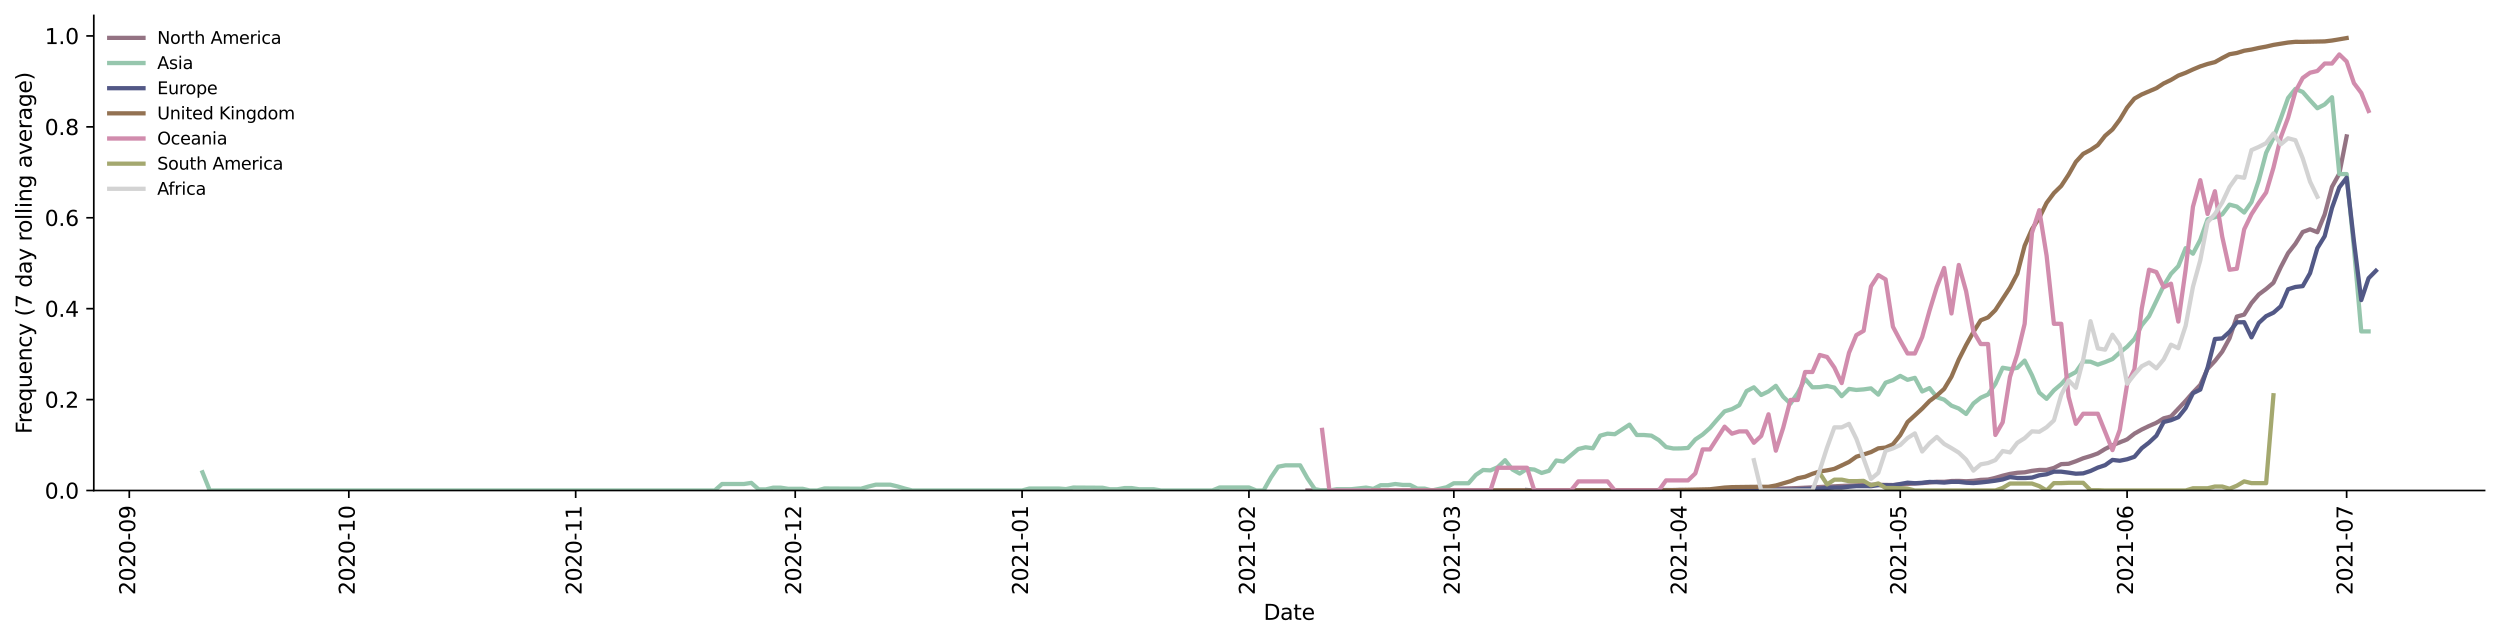 <?xml version="1.0" encoding="utf-8" standalone="no"?>
<!DOCTYPE svg PUBLIC "-//W3C//DTD SVG 1.1//EN"
  "http://www.w3.org/Graphics/SVG/1.1/DTD/svg11.dtd">
<svg height="298.621pt" version="1.1" viewBox="0 0 1166.981 298.621" width="1166.981pt" xmlns="http://www.w3.org/2000/svg" xmlns:xlink="http://www.w3.org/1999/xlink">
 <defs>
  <style type="text/css">*{stroke-linecap:butt;stroke-linejoin:round;}</style>
 </defs>
 <g id="figure_1">
  <g id="patch_1">
   <path d="M 0 298.621 
L 1166.981 298.621 
L 1166.981 0 
L 0 0 
z
" style="fill:#ffffff;"/>
  </g>
  <g id="axes_1">
   <g id="patch_2">
    <path d="M 43.781 228.96 
L 1159.781 228.96 
L 1159.781 7.2 
L 43.781 7.2 
z
" style="fill:#ffffff;"/>
   </g>
   <g id="matplotlib.axis_1">
    <g id="xtick_1">
     <g id="line2d_1">
      <defs>
       <path d="M 0 0 
L 0 3.5 
" id="m224f037e91" style="stroke:#000000;stroke-width:0.8;"/>
      </defs>
      <g>
       <use style="stroke:#000000;stroke-width:0.8;" x="60.349" xlink:href="#m224f037e91" y="228.96"/>
      </g>
     </g>
     <g id="text_1">
      <!-- 2020-09 -->
      <g transform="translate(63.108 277.743)rotate(-90)scale(0.1 -0.1)">
       <defs>
        <path d="M 1228 531 
L 3431 531 
L 3431 0 
L 469 0 
L 469 531 
Q 828 903 1448 1529 
Q 2069 2156 2228 2338 
Q 2531 2678 2651 2914 
Q 2772 3150 2772 3378 
Q 2772 3750 2511 3984 
Q 2250 4219 1831 4219 
Q 1534 4219 1204 4116 
Q 875 4013 500 3803 
L 500 4441 
Q 881 4594 1212 4672 
Q 1544 4750 1819 4750 
Q 2544 4750 2975 4387 
Q 3406 4025 3406 3419 
Q 3406 3131 3298 2873 
Q 3191 2616 2906 2266 
Q 2828 2175 2409 1742 
Q 1991 1309 1228 531 
z
" id="DejaVuSans-32" transform="scale(0.016)"/>
        <path d="M 2034 4250 
Q 1547 4250 1301 3770 
Q 1056 3291 1056 2328 
Q 1056 1369 1301 889 
Q 1547 409 2034 409 
Q 2525 409 2770 889 
Q 3016 1369 3016 2328 
Q 3016 3291 2770 3770 
Q 2525 4250 2034 4250 
z
M 2034 4750 
Q 2819 4750 3233 4129 
Q 3647 3509 3647 2328 
Q 3647 1150 3233 529 
Q 2819 -91 2034 -91 
Q 1250 -91 836 529 
Q 422 1150 422 2328 
Q 422 3509 836 4129 
Q 1250 4750 2034 4750 
z
" id="DejaVuSans-30" transform="scale(0.016)"/>
        <path d="M 313 2009 
L 1997 2009 
L 1997 1497 
L 313 1497 
L 313 2009 
z
" id="DejaVuSans-2d" transform="scale(0.016)"/>
        <path d="M 703 97 
L 703 672 
Q 941 559 1184 500 
Q 1428 441 1663 441 
Q 2288 441 2617 861 
Q 2947 1281 2994 2138 
Q 2813 1869 2534 1725 
Q 2256 1581 1919 1581 
Q 1219 1581 811 2004 
Q 403 2428 403 3163 
Q 403 3881 828 4315 
Q 1253 4750 1959 4750 
Q 2769 4750 3195 4129 
Q 3622 3509 3622 2328 
Q 3622 1225 3098 567 
Q 2575 -91 1691 -91 
Q 1453 -91 1209 -44 
Q 966 3 703 97 
z
M 1959 2075 
Q 2384 2075 2632 2365 
Q 2881 2656 2881 3163 
Q 2881 3666 2632 3958 
Q 2384 4250 1959 4250 
Q 1534 4250 1286 3958 
Q 1038 3666 1038 3163 
Q 1038 2656 1286 2365 
Q 1534 2075 1959 2075 
z
" id="DejaVuSans-39" transform="scale(0.016)"/>
       </defs>
       <use xlink:href="#DejaVuSans-32"/>
       <use x="63.623" xlink:href="#DejaVuSans-30"/>
       <use x="127.246" xlink:href="#DejaVuSans-32"/>
       <use x="190.869" xlink:href="#DejaVuSans-30"/>
       <use x="254.492" xlink:href="#DejaVuSans-2d"/>
       <use x="290.576" xlink:href="#DejaVuSans-30"/>
       <use x="354.199" xlink:href="#DejaVuSans-39"/>
      </g>
     </g>
    </g>
    <g id="xtick_2">
     <g id="line2d_2">
      <g>
       <use style="stroke:#000000;stroke-width:0.8;" x="162.828" xlink:href="#m224f037e91" y="228.96"/>
      </g>
     </g>
     <g id="text_2">
      <!-- 2020-10 -->
      <g transform="translate(165.587 277.743)rotate(-90)scale(0.1 -0.1)">
       <defs>
        <path d="M 794 531 
L 1825 531 
L 1825 4091 
L 703 3866 
L 703 4441 
L 1819 4666 
L 2450 4666 
L 2450 531 
L 3481 531 
L 3481 0 
L 794 0 
L 794 531 
z
" id="DejaVuSans-31" transform="scale(0.016)"/>
       </defs>
       <use xlink:href="#DejaVuSans-32"/>
       <use x="63.623" xlink:href="#DejaVuSans-30"/>
       <use x="127.246" xlink:href="#DejaVuSans-32"/>
       <use x="190.869" xlink:href="#DejaVuSans-30"/>
       <use x="254.492" xlink:href="#DejaVuSans-2d"/>
       <use x="290.576" xlink:href="#DejaVuSans-31"/>
       <use x="354.199" xlink:href="#DejaVuSans-30"/>
      </g>
     </g>
    </g>
    <g id="xtick_3">
     <g id="line2d_3">
      <g>
       <use style="stroke:#000000;stroke-width:0.8;" x="268.723" xlink:href="#m224f037e91" y="228.96"/>
      </g>
     </g>
     <g id="text_3">
      <!-- 2020-11 -->
      <g transform="translate(271.483 277.743)rotate(-90)scale(0.1 -0.1)">
       <use xlink:href="#DejaVuSans-32"/>
       <use x="63.623" xlink:href="#DejaVuSans-30"/>
       <use x="127.246" xlink:href="#DejaVuSans-32"/>
       <use x="190.869" xlink:href="#DejaVuSans-30"/>
       <use x="254.492" xlink:href="#DejaVuSans-2d"/>
       <use x="290.576" xlink:href="#DejaVuSans-31"/>
       <use x="354.199" xlink:href="#DejaVuSans-31"/>
      </g>
     </g>
    </g>
    <g id="xtick_4">
     <g id="line2d_4">
      <g>
       <use style="stroke:#000000;stroke-width:0.8;" x="371.203" xlink:href="#m224f037e91" y="228.96"/>
      </g>
     </g>
     <g id="text_4">
      <!-- 2020-12 -->
      <g transform="translate(373.962 277.743)rotate(-90)scale(0.1 -0.1)">
       <use xlink:href="#DejaVuSans-32"/>
       <use x="63.623" xlink:href="#DejaVuSans-30"/>
       <use x="127.246" xlink:href="#DejaVuSans-32"/>
       <use x="190.869" xlink:href="#DejaVuSans-30"/>
       <use x="254.492" xlink:href="#DejaVuSans-2d"/>
       <use x="290.576" xlink:href="#DejaVuSans-31"/>
       <use x="354.199" xlink:href="#DejaVuSans-32"/>
      </g>
     </g>
    </g>
    <g id="xtick_5">
     <g id="line2d_5">
      <g>
       <use style="stroke:#000000;stroke-width:0.8;" x="477.098" xlink:href="#m224f037e91" y="228.96"/>
      </g>
     </g>
     <g id="text_5">
      <!-- 2021-01 -->
      <g transform="translate(479.857 277.743)rotate(-90)scale(0.1 -0.1)">
       <use xlink:href="#DejaVuSans-32"/>
       <use x="63.623" xlink:href="#DejaVuSans-30"/>
       <use x="127.246" xlink:href="#DejaVuSans-32"/>
       <use x="190.869" xlink:href="#DejaVuSans-31"/>
       <use x="254.492" xlink:href="#DejaVuSans-2d"/>
       <use x="290.576" xlink:href="#DejaVuSans-30"/>
       <use x="354.199" xlink:href="#DejaVuSans-31"/>
      </g>
     </g>
    </g>
    <g id="xtick_6">
     <g id="line2d_6">
      <g>
       <use style="stroke:#000000;stroke-width:0.8;" x="582.993" xlink:href="#m224f037e91" y="228.96"/>
      </g>
     </g>
     <g id="text_6">
      <!-- 2021-02 -->
      <g transform="translate(585.753 277.743)rotate(-90)scale(0.1 -0.1)">
       <use xlink:href="#DejaVuSans-32"/>
       <use x="63.623" xlink:href="#DejaVuSans-30"/>
       <use x="127.246" xlink:href="#DejaVuSans-32"/>
       <use x="190.869" xlink:href="#DejaVuSans-31"/>
       <use x="254.492" xlink:href="#DejaVuSans-2d"/>
       <use x="290.576" xlink:href="#DejaVuSans-30"/>
       <use x="354.199" xlink:href="#DejaVuSans-32"/>
      </g>
     </g>
    </g>
    <g id="xtick_7">
     <g id="line2d_7">
      <g>
       <use style="stroke:#000000;stroke-width:0.8;" x="678.641" xlink:href="#m224f037e91" y="228.96"/>
      </g>
     </g>
     <g id="text_7">
      <!-- 2021-03 -->
      <g transform="translate(681.4 277.743)rotate(-90)scale(0.1 -0.1)">
       <defs>
        <path d="M 2597 2516 
Q 3050 2419 3304 2112 
Q 3559 1806 3559 1356 
Q 3559 666 3084 287 
Q 2609 -91 1734 -91 
Q 1441 -91 1130 -33 
Q 819 25 488 141 
L 488 750 
Q 750 597 1062 519 
Q 1375 441 1716 441 
Q 2309 441 2620 675 
Q 2931 909 2931 1356 
Q 2931 1769 2642 2001 
Q 2353 2234 1838 2234 
L 1294 2234 
L 1294 2753 
L 1863 2753 
Q 2328 2753 2575 2939 
Q 2822 3125 2822 3475 
Q 2822 3834 2567 4026 
Q 2313 4219 1838 4219 
Q 1578 4219 1281 4162 
Q 984 4106 628 3988 
L 628 4550 
Q 988 4650 1302 4700 
Q 1616 4750 1894 4750 
Q 2613 4750 3031 4423 
Q 3450 4097 3450 3541 
Q 3450 3153 3228 2886 
Q 3006 2619 2597 2516 
z
" id="DejaVuSans-33" transform="scale(0.016)"/>
       </defs>
       <use xlink:href="#DejaVuSans-32"/>
       <use x="63.623" xlink:href="#DejaVuSans-30"/>
       <use x="127.246" xlink:href="#DejaVuSans-32"/>
       <use x="190.869" xlink:href="#DejaVuSans-31"/>
       <use x="254.492" xlink:href="#DejaVuSans-2d"/>
       <use x="290.576" xlink:href="#DejaVuSans-30"/>
       <use x="354.199" xlink:href="#DejaVuSans-33"/>
      </g>
     </g>
    </g>
    <g id="xtick_8">
     <g id="line2d_8">
      <g>
       <use style="stroke:#000000;stroke-width:0.8;" x="784.536" xlink:href="#m224f037e91" y="228.96"/>
      </g>
     </g>
     <g id="text_8">
      <!-- 2021-04 -->
      <g transform="translate(787.295 277.743)rotate(-90)scale(0.1 -0.1)">
       <defs>
        <path d="M 2419 4116 
L 825 1625 
L 2419 1625 
L 2419 4116 
z
M 2253 4666 
L 3047 4666 
L 3047 1625 
L 3713 1625 
L 3713 1100 
L 3047 1100 
L 3047 0 
L 2419 0 
L 2419 1100 
L 313 1100 
L 313 1709 
L 2253 4666 
z
" id="DejaVuSans-34" transform="scale(0.016)"/>
       </defs>
       <use xlink:href="#DejaVuSans-32"/>
       <use x="63.623" xlink:href="#DejaVuSans-30"/>
       <use x="127.246" xlink:href="#DejaVuSans-32"/>
       <use x="190.869" xlink:href="#DejaVuSans-31"/>
       <use x="254.492" xlink:href="#DejaVuSans-2d"/>
       <use x="290.576" xlink:href="#DejaVuSans-30"/>
       <use x="354.199" xlink:href="#DejaVuSans-34"/>
      </g>
     </g>
    </g>
    <g id="xtick_9">
     <g id="line2d_9">
      <g>
       <use style="stroke:#000000;stroke-width:0.8;" x="887.015" xlink:href="#m224f037e91" y="228.96"/>
      </g>
     </g>
     <g id="text_9">
      <!-- 2021-05 -->
      <g transform="translate(889.775 277.743)rotate(-90)scale(0.1 -0.1)">
       <defs>
        <path d="M 691 4666 
L 3169 4666 
L 3169 4134 
L 1269 4134 
L 1269 2991 
Q 1406 3038 1543 3061 
Q 1681 3084 1819 3084 
Q 2600 3084 3056 2656 
Q 3513 2228 3513 1497 
Q 3513 744 3044 326 
Q 2575 -91 1722 -91 
Q 1428 -91 1123 -41 
Q 819 9 494 109 
L 494 744 
Q 775 591 1075 516 
Q 1375 441 1709 441 
Q 2250 441 2565 725 
Q 2881 1009 2881 1497 
Q 2881 1984 2565 2268 
Q 2250 2553 1709 2553 
Q 1456 2553 1204 2497 
Q 953 2441 691 2322 
L 691 4666 
z
" id="DejaVuSans-35" transform="scale(0.016)"/>
       </defs>
       <use xlink:href="#DejaVuSans-32"/>
       <use x="63.623" xlink:href="#DejaVuSans-30"/>
       <use x="127.246" xlink:href="#DejaVuSans-32"/>
       <use x="190.869" xlink:href="#DejaVuSans-31"/>
       <use x="254.492" xlink:href="#DejaVuSans-2d"/>
       <use x="290.576" xlink:href="#DejaVuSans-30"/>
       <use x="354.199" xlink:href="#DejaVuSans-35"/>
      </g>
     </g>
    </g>
    <g id="xtick_10">
     <g id="line2d_10">
      <g>
       <use style="stroke:#000000;stroke-width:0.8;" x="992.911" xlink:href="#m224f037e91" y="228.96"/>
      </g>
     </g>
     <g id="text_10">
      <!-- 2021-06 -->
      <g transform="translate(995.67 277.743)rotate(-90)scale(0.1 -0.1)">
       <defs>
        <path d="M 2113 2584 
Q 1688 2584 1439 2293 
Q 1191 2003 1191 1497 
Q 1191 994 1439 701 
Q 1688 409 2113 409 
Q 2538 409 2786 701 
Q 3034 994 3034 1497 
Q 3034 2003 2786 2293 
Q 2538 2584 2113 2584 
z
M 3366 4563 
L 3366 3988 
Q 3128 4100 2886 4159 
Q 2644 4219 2406 4219 
Q 1781 4219 1451 3797 
Q 1122 3375 1075 2522 
Q 1259 2794 1537 2939 
Q 1816 3084 2150 3084 
Q 2853 3084 3261 2657 
Q 3669 2231 3669 1497 
Q 3669 778 3244 343 
Q 2819 -91 2113 -91 
Q 1303 -91 875 529 
Q 447 1150 447 2328 
Q 447 3434 972 4092 
Q 1497 4750 2381 4750 
Q 2619 4750 2861 4703 
Q 3103 4656 3366 4563 
z
" id="DejaVuSans-36" transform="scale(0.016)"/>
       </defs>
       <use xlink:href="#DejaVuSans-32"/>
       <use x="63.623" xlink:href="#DejaVuSans-30"/>
       <use x="127.246" xlink:href="#DejaVuSans-32"/>
       <use x="190.869" xlink:href="#DejaVuSans-31"/>
       <use x="254.492" xlink:href="#DejaVuSans-2d"/>
       <use x="290.576" xlink:href="#DejaVuSans-30"/>
       <use x="354.199" xlink:href="#DejaVuSans-36"/>
      </g>
     </g>
    </g>
    <g id="xtick_11">
     <g id="line2d_11">
      <g>
       <use style="stroke:#000000;stroke-width:0.8;" x="1095.39" xlink:href="#m224f037e91" y="228.96"/>
      </g>
     </g>
     <g id="text_11">
      <!-- 2021-07 -->
      <g transform="translate(1098.149 277.743)rotate(-90)scale(0.1 -0.1)">
       <defs>
        <path d="M 525 4666 
L 3525 4666 
L 3525 4397 
L 1831 0 
L 1172 0 
L 2766 4134 
L 525 4134 
L 525 4666 
z
" id="DejaVuSans-37" transform="scale(0.016)"/>
       </defs>
       <use xlink:href="#DejaVuSans-32"/>
       <use x="63.623" xlink:href="#DejaVuSans-30"/>
       <use x="127.246" xlink:href="#DejaVuSans-32"/>
       <use x="190.869" xlink:href="#DejaVuSans-31"/>
       <use x="254.492" xlink:href="#DejaVuSans-2d"/>
       <use x="290.576" xlink:href="#DejaVuSans-30"/>
       <use x="354.199" xlink:href="#DejaVuSans-37"/>
      </g>
     </g>
    </g>
    <g id="text_12">
     <!-- Date -->
     <g transform="translate(589.83 289.341)scale(0.1 -0.1)">
      <defs>
       <path d="M 1259 4147 
L 1259 519 
L 2022 519 
Q 2988 519 3436 956 
Q 3884 1394 3884 2338 
Q 3884 3275 3436 3711 
Q 2988 4147 2022 4147 
L 1259 4147 
z
M 628 4666 
L 1925 4666 
Q 3281 4666 3915 4102 
Q 4550 3538 4550 2338 
Q 4550 1131 3912 565 
Q 3275 0 1925 0 
L 628 0 
L 628 4666 
z
" id="DejaVuSans-44" transform="scale(0.016)"/>
       <path d="M 2194 1759 
Q 1497 1759 1228 1600 
Q 959 1441 959 1056 
Q 959 750 1161 570 
Q 1363 391 1709 391 
Q 2188 391 2477 730 
Q 2766 1069 2766 1631 
L 2766 1759 
L 2194 1759 
z
M 3341 1997 
L 3341 0 
L 2766 0 
L 2766 531 
Q 2569 213 2275 61 
Q 1981 -91 1556 -91 
Q 1019 -91 701 211 
Q 384 513 384 1019 
Q 384 1609 779 1909 
Q 1175 2209 1959 2209 
L 2766 2209 
L 2766 2266 
Q 2766 2663 2505 2880 
Q 2244 3097 1772 3097 
Q 1472 3097 1187 3025 
Q 903 2953 641 2809 
L 641 3341 
Q 956 3463 1253 3523 
Q 1550 3584 1831 3584 
Q 2591 3584 2966 3190 
Q 3341 2797 3341 1997 
z
" id="DejaVuSans-61" transform="scale(0.016)"/>
       <path d="M 1172 4494 
L 1172 3500 
L 2356 3500 
L 2356 3053 
L 1172 3053 
L 1172 1153 
Q 1172 725 1289 603 
Q 1406 481 1766 481 
L 2356 481 
L 2356 0 
L 1766 0 
Q 1100 0 847 248 
Q 594 497 594 1153 
L 594 3053 
L 172 3053 
L 172 3500 
L 594 3500 
L 594 4494 
L 1172 4494 
z
" id="DejaVuSans-74" transform="scale(0.016)"/>
       <path d="M 3597 1894 
L 3597 1613 
L 953 1613 
Q 991 1019 1311 708 
Q 1631 397 2203 397 
Q 2534 397 2845 478 
Q 3156 559 3463 722 
L 3463 178 
Q 3153 47 2828 -22 
Q 2503 -91 2169 -91 
Q 1331 -91 842 396 
Q 353 884 353 1716 
Q 353 2575 817 3079 
Q 1281 3584 2069 3584 
Q 2775 3584 3186 3129 
Q 3597 2675 3597 1894 
z
M 3022 2063 
Q 3016 2534 2758 2815 
Q 2500 3097 2075 3097 
Q 1594 3097 1305 2825 
Q 1016 2553 972 2059 
L 3022 2063 
z
" id="DejaVuSans-65" transform="scale(0.016)"/>
      </defs>
      <use xlink:href="#DejaVuSans-44"/>
      <use x="77.002" xlink:href="#DejaVuSans-61"/>
      <use x="138.281" xlink:href="#DejaVuSans-74"/>
      <use x="177.49" xlink:href="#DejaVuSans-65"/>
     </g>
    </g>
   </g>
   <g id="matplotlib.axis_2">
    <g id="ytick_1">
     <g id="line2d_12">
      <defs>
       <path d="M 0 0 
L -3.5 0 
" id="m4f4129f9b0" style="stroke:#000000;stroke-width:0.8;"/>
      </defs>
      <g>
       <use style="stroke:#000000;stroke-width:0.8;" x="43.781" xlink:href="#m4f4129f9b0" y="228.96"/>
      </g>
     </g>
     <g id="text_13">
      <!-- 0.0 -->
      <g transform="translate(20.878 232.759)scale(0.1 -0.1)">
       <defs>
        <path d="M 684 794 
L 1344 794 
L 1344 0 
L 684 0 
L 684 794 
z
" id="DejaVuSans-2e" transform="scale(0.016)"/>
       </defs>
       <use xlink:href="#DejaVuSans-30"/>
       <use x="63.623" xlink:href="#DejaVuSans-2e"/>
       <use x="95.41" xlink:href="#DejaVuSans-30"/>
      </g>
     </g>
    </g>
    <g id="ytick_2">
     <g id="line2d_13">
      <g>
       <use style="stroke:#000000;stroke-width:0.8;" x="43.781" xlink:href="#m4f4129f9b0" y="186.523"/>
      </g>
     </g>
     <g id="text_14">
      <!-- 0.2 -->
      <g transform="translate(20.878 190.322)scale(0.1 -0.1)">
       <use xlink:href="#DejaVuSans-30"/>
       <use x="63.623" xlink:href="#DejaVuSans-2e"/>
       <use x="95.41" xlink:href="#DejaVuSans-32"/>
      </g>
     </g>
    </g>
    <g id="ytick_3">
     <g id="line2d_14">
      <g>
       <use style="stroke:#000000;stroke-width:0.8;" x="43.781" xlink:href="#m4f4129f9b0" y="144.086"/>
      </g>
     </g>
     <g id="text_15">
      <!-- 0.4 -->
      <g transform="translate(20.878 147.885)scale(0.1 -0.1)">
       <use xlink:href="#DejaVuSans-30"/>
       <use x="63.623" xlink:href="#DejaVuSans-2e"/>
       <use x="95.41" xlink:href="#DejaVuSans-34"/>
      </g>
     </g>
    </g>
    <g id="ytick_4">
     <g id="line2d_15">
      <g>
       <use style="stroke:#000000;stroke-width:0.8;" x="43.781" xlink:href="#m4f4129f9b0" y="101.649"/>
      </g>
     </g>
     <g id="text_16">
      <!-- 0.6 -->
      <g transform="translate(20.878 105.448)scale(0.1 -0.1)">
       <use xlink:href="#DejaVuSans-30"/>
       <use x="63.623" xlink:href="#DejaVuSans-2e"/>
       <use x="95.41" xlink:href="#DejaVuSans-36"/>
      </g>
     </g>
    </g>
    <g id="ytick_5">
     <g id="line2d_16">
      <g>
       <use style="stroke:#000000;stroke-width:0.8;" x="43.781" xlink:href="#m4f4129f9b0" y="59.211"/>
      </g>
     </g>
     <g id="text_17">
      <!-- 0.8 -->
      <g transform="translate(20.878 63.011)scale(0.1 -0.1)">
       <defs>
        <path d="M 2034 2216 
Q 1584 2216 1326 1975 
Q 1069 1734 1069 1313 
Q 1069 891 1326 650 
Q 1584 409 2034 409 
Q 2484 409 2743 651 
Q 3003 894 3003 1313 
Q 3003 1734 2745 1975 
Q 2488 2216 2034 2216 
z
M 1403 2484 
Q 997 2584 770 2862 
Q 544 3141 544 3541 
Q 544 4100 942 4425 
Q 1341 4750 2034 4750 
Q 2731 4750 3128 4425 
Q 3525 4100 3525 3541 
Q 3525 3141 3298 2862 
Q 3072 2584 2669 2484 
Q 3125 2378 3379 2068 
Q 3634 1759 3634 1313 
Q 3634 634 3220 271 
Q 2806 -91 2034 -91 
Q 1263 -91 848 271 
Q 434 634 434 1313 
Q 434 1759 690 2068 
Q 947 2378 1403 2484 
z
M 1172 3481 
Q 1172 3119 1398 2916 
Q 1625 2713 2034 2713 
Q 2441 2713 2670 2916 
Q 2900 3119 2900 3481 
Q 2900 3844 2670 4047 
Q 2441 4250 2034 4250 
Q 1625 4250 1398 4047 
Q 1172 3844 1172 3481 
z
" id="DejaVuSans-38" transform="scale(0.016)"/>
       </defs>
       <use xlink:href="#DejaVuSans-30"/>
       <use x="63.623" xlink:href="#DejaVuSans-2e"/>
       <use x="95.41" xlink:href="#DejaVuSans-38"/>
      </g>
     </g>
    </g>
    <g id="ytick_6">
     <g id="line2d_17">
      <g>
       <use style="stroke:#000000;stroke-width:0.8;" x="43.781" xlink:href="#m4f4129f9b0" y="16.774"/>
      </g>
     </g>
     <g id="text_18">
      <!-- 1.0 -->
      <g transform="translate(20.878 20.573)scale(0.1 -0.1)">
       <use xlink:href="#DejaVuSans-31"/>
       <use x="63.623" xlink:href="#DejaVuSans-2e"/>
       <use x="95.41" xlink:href="#DejaVuSans-30"/>
      </g>
     </g>
    </g>
    <g id="text_19">
     <!-- Frequency (7 day rolling average) -->
     <g transform="translate(14.798 202.529)rotate(-90)scale(0.1 -0.1)">
      <defs>
       <path d="M 628 4666 
L 3309 4666 
L 3309 4134 
L 1259 4134 
L 1259 2759 
L 3109 2759 
L 3109 2228 
L 1259 2228 
L 1259 0 
L 628 0 
L 628 4666 
z
" id="DejaVuSans-46" transform="scale(0.016)"/>
       <path d="M 2631 2963 
Q 2534 3019 2420 3045 
Q 2306 3072 2169 3072 
Q 1681 3072 1420 2755 
Q 1159 2438 1159 1844 
L 1159 0 
L 581 0 
L 581 3500 
L 1159 3500 
L 1159 2956 
Q 1341 3275 1631 3429 
Q 1922 3584 2338 3584 
Q 2397 3584 2469 3576 
Q 2541 3569 2628 3553 
L 2631 2963 
z
" id="DejaVuSans-72" transform="scale(0.016)"/>
       <path d="M 947 1747 
Q 947 1113 1208 752 
Q 1469 391 1925 391 
Q 2381 391 2643 752 
Q 2906 1113 2906 1747 
Q 2906 2381 2643 2742 
Q 2381 3103 1925 3103 
Q 1469 3103 1208 2742 
Q 947 2381 947 1747 
z
M 2906 525 
Q 2725 213 2448 61 
Q 2172 -91 1784 -91 
Q 1150 -91 751 415 
Q 353 922 353 1747 
Q 353 2572 751 3078 
Q 1150 3584 1784 3584 
Q 2172 3584 2448 3432 
Q 2725 3281 2906 2969 
L 2906 3500 
L 3481 3500 
L 3481 -1331 
L 2906 -1331 
L 2906 525 
z
" id="DejaVuSans-71" transform="scale(0.016)"/>
       <path d="M 544 1381 
L 544 3500 
L 1119 3500 
L 1119 1403 
Q 1119 906 1312 657 
Q 1506 409 1894 409 
Q 2359 409 2629 706 
Q 2900 1003 2900 1516 
L 2900 3500 
L 3475 3500 
L 3475 0 
L 2900 0 
L 2900 538 
Q 2691 219 2414 64 
Q 2138 -91 1772 -91 
Q 1169 -91 856 284 
Q 544 659 544 1381 
z
M 1991 3584 
L 1991 3584 
z
" id="DejaVuSans-75" transform="scale(0.016)"/>
       <path d="M 3513 2113 
L 3513 0 
L 2938 0 
L 2938 2094 
Q 2938 2591 2744 2837 
Q 2550 3084 2163 3084 
Q 1697 3084 1428 2787 
Q 1159 2491 1159 1978 
L 1159 0 
L 581 0 
L 581 3500 
L 1159 3500 
L 1159 2956 
Q 1366 3272 1645 3428 
Q 1925 3584 2291 3584 
Q 2894 3584 3203 3211 
Q 3513 2838 3513 2113 
z
" id="DejaVuSans-6e" transform="scale(0.016)"/>
       <path d="M 3122 3366 
L 3122 2828 
Q 2878 2963 2633 3030 
Q 2388 3097 2138 3097 
Q 1578 3097 1268 2742 
Q 959 2388 959 1747 
Q 959 1106 1268 751 
Q 1578 397 2138 397 
Q 2388 397 2633 464 
Q 2878 531 3122 666 
L 3122 134 
Q 2881 22 2623 -34 
Q 2366 -91 2075 -91 
Q 1284 -91 818 406 
Q 353 903 353 1747 
Q 353 2603 823 3093 
Q 1294 3584 2113 3584 
Q 2378 3584 2631 3529 
Q 2884 3475 3122 3366 
z
" id="DejaVuSans-63" transform="scale(0.016)"/>
       <path d="M 2059 -325 
Q 1816 -950 1584 -1140 
Q 1353 -1331 966 -1331 
L 506 -1331 
L 506 -850 
L 844 -850 
Q 1081 -850 1212 -737 
Q 1344 -625 1503 -206 
L 1606 56 
L 191 3500 
L 800 3500 
L 1894 763 
L 2988 3500 
L 3597 3500 
L 2059 -325 
z
" id="DejaVuSans-79" transform="scale(0.016)"/>
       <path id="DejaVuSans-20" transform="scale(0.016)"/>
       <path d="M 1984 4856 
Q 1566 4138 1362 3434 
Q 1159 2731 1159 2009 
Q 1159 1288 1364 580 
Q 1569 -128 1984 -844 
L 1484 -844 
Q 1016 -109 783 600 
Q 550 1309 550 2009 
Q 550 2706 781 3412 
Q 1013 4119 1484 4856 
L 1984 4856 
z
" id="DejaVuSans-28" transform="scale(0.016)"/>
       <path d="M 2906 2969 
L 2906 4863 
L 3481 4863 
L 3481 0 
L 2906 0 
L 2906 525 
Q 2725 213 2448 61 
Q 2172 -91 1784 -91 
Q 1150 -91 751 415 
Q 353 922 353 1747 
Q 353 2572 751 3078 
Q 1150 3584 1784 3584 
Q 2172 3584 2448 3432 
Q 2725 3281 2906 2969 
z
M 947 1747 
Q 947 1113 1208 752 
Q 1469 391 1925 391 
Q 2381 391 2643 752 
Q 2906 1113 2906 1747 
Q 2906 2381 2643 2742 
Q 2381 3103 1925 3103 
Q 1469 3103 1208 2742 
Q 947 2381 947 1747 
z
" id="DejaVuSans-64" transform="scale(0.016)"/>
       <path d="M 1959 3097 
Q 1497 3097 1228 2736 
Q 959 2375 959 1747 
Q 959 1119 1226 758 
Q 1494 397 1959 397 
Q 2419 397 2687 759 
Q 2956 1122 2956 1747 
Q 2956 2369 2687 2733 
Q 2419 3097 1959 3097 
z
M 1959 3584 
Q 2709 3584 3137 3096 
Q 3566 2609 3566 1747 
Q 3566 888 3137 398 
Q 2709 -91 1959 -91 
Q 1206 -91 779 398 
Q 353 888 353 1747 
Q 353 2609 779 3096 
Q 1206 3584 1959 3584 
z
" id="DejaVuSans-6f" transform="scale(0.016)"/>
       <path d="M 603 4863 
L 1178 4863 
L 1178 0 
L 603 0 
L 603 4863 
z
" id="DejaVuSans-6c" transform="scale(0.016)"/>
       <path d="M 603 3500 
L 1178 3500 
L 1178 0 
L 603 0 
L 603 3500 
z
M 603 4863 
L 1178 4863 
L 1178 4134 
L 603 4134 
L 603 4863 
z
" id="DejaVuSans-69" transform="scale(0.016)"/>
       <path d="M 2906 1791 
Q 2906 2416 2648 2759 
Q 2391 3103 1925 3103 
Q 1463 3103 1205 2759 
Q 947 2416 947 1791 
Q 947 1169 1205 825 
Q 1463 481 1925 481 
Q 2391 481 2648 825 
Q 2906 1169 2906 1791 
z
M 3481 434 
Q 3481 -459 3084 -895 
Q 2688 -1331 1869 -1331 
Q 1566 -1331 1297 -1286 
Q 1028 -1241 775 -1147 
L 775 -588 
Q 1028 -725 1275 -790 
Q 1522 -856 1778 -856 
Q 2344 -856 2625 -561 
Q 2906 -266 2906 331 
L 2906 616 
Q 2728 306 2450 153 
Q 2172 0 1784 0 
Q 1141 0 747 490 
Q 353 981 353 1791 
Q 353 2603 747 3093 
Q 1141 3584 1784 3584 
Q 2172 3584 2450 3431 
Q 2728 3278 2906 2969 
L 2906 3500 
L 3481 3500 
L 3481 434 
z
" id="DejaVuSans-67" transform="scale(0.016)"/>
       <path d="M 191 3500 
L 800 3500 
L 1894 563 
L 2988 3500 
L 3597 3500 
L 2284 0 
L 1503 0 
L 191 3500 
z
" id="DejaVuSans-76" transform="scale(0.016)"/>
       <path d="M 513 4856 
L 1013 4856 
Q 1481 4119 1714 3412 
Q 1947 2706 1947 2009 
Q 1947 1309 1714 600 
Q 1481 -109 1013 -844 
L 513 -844 
Q 928 -128 1133 580 
Q 1338 1288 1338 2009 
Q 1338 2731 1133 3434 
Q 928 4138 513 4856 
z
" id="DejaVuSans-29" transform="scale(0.016)"/>
      </defs>
      <use xlink:href="#DejaVuSans-46"/>
      <use x="50.27" xlink:href="#DejaVuSans-72"/>
      <use x="89.133" xlink:href="#DejaVuSans-65"/>
      <use x="150.656" xlink:href="#DejaVuSans-71"/>
      <use x="214.133" xlink:href="#DejaVuSans-75"/>
      <use x="277.512" xlink:href="#DejaVuSans-65"/>
      <use x="339.035" xlink:href="#DejaVuSans-6e"/>
      <use x="402.414" xlink:href="#DejaVuSans-63"/>
      <use x="457.395" xlink:href="#DejaVuSans-79"/>
      <use x="516.574" xlink:href="#DejaVuSans-20"/>
      <use x="548.361" xlink:href="#DejaVuSans-28"/>
      <use x="587.375" xlink:href="#DejaVuSans-37"/>
      <use x="650.998" xlink:href="#DejaVuSans-20"/>
      <use x="682.785" xlink:href="#DejaVuSans-64"/>
      <use x="746.262" xlink:href="#DejaVuSans-61"/>
      <use x="807.541" xlink:href="#DejaVuSans-79"/>
      <use x="866.721" xlink:href="#DejaVuSans-20"/>
      <use x="898.508" xlink:href="#DejaVuSans-72"/>
      <use x="937.371" xlink:href="#DejaVuSans-6f"/>
      <use x="998.553" xlink:href="#DejaVuSans-6c"/>
      <use x="1026.336" xlink:href="#DejaVuSans-6c"/>
      <use x="1054.119" xlink:href="#DejaVuSans-69"/>
      <use x="1081.902" xlink:href="#DejaVuSans-6e"/>
      <use x="1145.281" xlink:href="#DejaVuSans-67"/>
      <use x="1208.758" xlink:href="#DejaVuSans-20"/>
      <use x="1240.545" xlink:href="#DejaVuSans-61"/>
      <use x="1301.824" xlink:href="#DejaVuSans-76"/>
      <use x="1361.004" xlink:href="#DejaVuSans-65"/>
      <use x="1422.527" xlink:href="#DejaVuSans-72"/>
      <use x="1463.641" xlink:href="#DejaVuSans-61"/>
      <use x="1524.92" xlink:href="#DejaVuSans-67"/>
      <use x="1588.396" xlink:href="#DejaVuSans-65"/>
      <use x="1649.92" xlink:href="#DejaVuSans-29"/>
     </g>
    </g>
   </g>
   <g id="line2d_18">
    <path clip-path="url(#p7cc899d19f)" d="M 610.321 228.937 
L 627.401 228.96 
L 781.12 228.869 
L 787.952 228.848 
L 808.448 228.729 
L 815.28 228.609 
L 822.112 228.321 
L 839.192 227.832 
L 869.936 226.355 
L 873.351 226.26 
L 883.599 226.419 
L 887.015 226.22 
L 890.431 225.894 
L 897.263 225.509 
L 904.095 224.887 
L 907.511 224.916 
L 910.927 224.546 
L 914.343 224.485 
L 917.759 224.647 
L 921.175 224.46 
L 924.591 224.003 
L 928.007 223.859 
L 931.423 223.064 
L 934.839 222.053 
L 938.255 221.216 
L 941.671 220.68 
L 945.087 220.48 
L 948.503 219.788 
L 951.919 219.372 
L 955.335 219.369 
L 958.751 218.432 
L 962.167 216.654 
L 965.583 216.495 
L 968.999 215.308 
L 972.415 213.911 
L 975.831 212.881 
L 979.247 211.658 
L 982.663 209.566 
L 986.079 207.846 
L 992.911 205.11 
L 996.327 202.422 
L 999.743 200.496 
L 1003.159 198.851 
L 1006.575 197.343 
L 1009.991 195.274 
L 1013.407 194.397 
L 1020.239 187.127 
L 1023.655 183.223 
L 1027.071 179.679 
L 1030.486 172.142 
L 1033.902 168.515 
L 1037.318 164.147 
L 1040.734 157.889 
L 1044.15 147.764 
L 1047.566 146.85 
L 1050.982 141.441 
L 1054.398 137.437 
L 1057.814 134.886 
L 1061.23 131.976 
L 1064.646 124.71 
L 1068.062 118.157 
L 1071.478 113.795 
L 1074.894 108.298 
L 1078.31 107.036 
L 1081.726 108.381 
L 1085.142 100.087 
L 1088.558 87.222 
L 1091.974 81.041 
L 1095.39 63.68 
L 1095.39 63.68 
" style="fill:none;stroke:#947383;stroke-linecap:square;stroke-width:2;"/>
   </g>
   <g id="line2d_19">
    <path clip-path="url(#p7cc899d19f)" d="M 94.509 220.473 
L 97.925 228.96 
L 333.627 228.96 
L 337.043 225.929 
L 347.291 225.929 
L 350.707 225.405 
L 354.123 228.436 
L 357.539 228.436 
L 360.955 227.635 
L 364.371 227.635 
L 367.787 228.159 
L 374.619 228.159 
L 378.035 228.96 
L 381.451 228.96 
L 384.867 228.017 
L 401.947 228.128 
L 405.363 227.117 
L 408.778 226.251 
L 415.61 226.251 
L 419.026 227.084 
L 422.442 228.094 
L 425.858 228.96 
L 477.098 228.96 
L 480.514 228.037 
L 494.178 228.037 
L 497.594 228.307 
L 501.01 227.588 
L 514.674 227.682 
L 518.09 228.402 
L 521.506 228.402 
L 524.922 227.836 
L 528.338 227.836 
L 531.754 228.394 
L 538.586 228.394 
L 542.002 228.96 
L 565.913 228.96 
L 569.329 227.545 
L 582.993 227.545 
L 586.409 228.96 
L 589.825 228.96 
L 593.241 222.898 
L 596.657 217.846 
L 600.073 217.212 
L 606.905 217.212 
L 610.321 223.275 
L 613.737 228.327 
L 617.153 228.96 
L 620.569 228.96 
L 623.985 228.354 
L 630.817 228.354 
L 637.649 227.605 
L 641.065 228.211 
L 644.481 226.49 
L 647.897 226.49 
L 651.313 225.935 
L 654.729 226.355 
L 658.145 226.355 
L 661.561 228.076 
L 664.977 228.076 
L 668.393 228.96 
L 675.225 227.456 
L 678.641 225.578 
L 685.473 225.578 
L 688.889 221.697 
L 692.305 219.378 
L 695.721 219.581 
L 699.137 218.092 
L 702.553 214.812 
L 705.969 219.15 
L 709.385 221.042 
L 712.801 218.859 
L 716.217 219.194 
L 719.632 220.776 
L 723.048 219.758 
L 726.464 214.959 
L 729.88 215.439 
L 736.712 209.608 
L 740.128 208.787 
L 743.544 209.243 
L 746.96 203.368 
L 750.376 202.427 
L 753.792 202.679 
L 760.624 198.224 
L 764.04 203.049 
L 767.456 203.063 
L 770.872 203.351 
L 774.288 205.42 
L 777.704 208.678 
L 781.12 209.35 
L 784.536 209.316 
L 787.952 209.098 
L 791.368 205.137 
L 794.784 202.84 
L 798.2 199.782 
L 801.616 195.803 
L 805.032 192.006 
L 808.448 190.982 
L 811.864 189.149 
L 815.28 182.557 
L 818.696 180.802 
L 822.112 184.365 
L 825.528 182.707 
L 828.944 180.106 
L 832.36 185.181 
L 835.776 188.398 
L 839.192 183.439 
L 842.608 176.893 
L 846.024 180.791 
L 849.44 180.701 
L 852.856 180.163 
L 856.272 180.926 
L 859.688 184.934 
L 863.104 181.543 
L 866.52 182.026 
L 869.936 181.764 
L 873.351 181.288 
L 876.767 184.204 
L 880.183 178.63 
L 883.599 177.44 
L 887.015 175.462 
L 890.431 177.303 
L 893.847 176.38 
L 897.263 182.726 
L 900.679 181.167 
L 904.095 185.403 
L 907.511 186.561 
L 910.927 189.358 
L 914.343 190.694 
L 917.759 193.231 
L 921.175 188.332 
L 924.591 185.649 
L 928.007 184.136 
L 931.423 179.192 
L 934.839 171.657 
L 938.255 172.248 
L 941.671 171.704 
L 945.087 168.321 
L 948.503 175.131 
L 951.919 183.277 
L 955.335 186.175 
L 958.751 182.204 
L 962.167 179.304 
L 965.583 175.505 
L 968.999 173.668 
L 972.415 168.737 
L 975.831 168.833 
L 979.247 170.21 
L 982.663 169.013 
L 986.079 167.607 
L 989.495 164.551 
L 992.911 161.85 
L 996.327 158.249 
L 999.743 151.805 
L 1003.159 147.591 
L 1009.991 133.372 
L 1013.407 127.806 
L 1016.823 124.232 
L 1020.239 115.844 
L 1023.655 118.43 
L 1027.071 111.952 
L 1030.486 102.355 
L 1033.902 101.392 
L 1037.318 100.065 
L 1040.734 95.514 
L 1044.15 96.423 
L 1047.566 99.201 
L 1050.982 94.328 
L 1054.398 84.179 
L 1057.814 71.347 
L 1061.23 64.42 
L 1064.646 55.281 
L 1068.062 45.735 
L 1071.478 41.507 
L 1074.894 42.931 
L 1078.31 46.827 
L 1081.726 50.522 
L 1085.142 48.748 
L 1088.558 45.398 
L 1091.974 81.25 
L 1095.39 81.25 
L 1098.806 115.869 
L 1102.222 154.695 
L 1105.638 154.695 
L 1105.638 154.695 
" style="fill:none;stroke:#96c6ad;stroke-linecap:square;stroke-width:2;"/>
   </g>
   <g id="line2d_20">
    <path clip-path="url(#p7cc899d19f)" d="M 712.801 228.739 
L 716.217 228.96 
L 719.632 228.96 
L 723.048 228.96 
L 726.464 228.96 
L 729.88 228.96 
L 733.296 228.96 
L 736.712 228.935 
L 740.128 228.935 
L 743.544 228.935 
L 746.96 228.935 
L 750.376 228.935 
L 753.792 228.933 
L 757.208 228.878 
L 760.624 228.878 
L 764.04 228.878 
L 767.456 228.878 
L 770.872 228.818 
L 774.288 228.769 
L 777.704 228.769 
L 781.12 228.769 
L 784.536 228.733 
L 787.952 228.793 
L 791.368 228.897 
L 794.784 228.897 
L 798.2 228.837 
L 801.616 228.83 
L 805.032 228.749 
L 808.448 228.699 
L 811.864 228.638 
L 815.28 228.699 
L 818.696 228.631 
L 822.112 228.674 
L 825.528 228.677 
L 828.944 228.634 
L 832.36 228.57 
L 835.776 228.624 
L 839.192 228.453 
L 842.608 228.209 
L 846.024 228.112 
L 849.44 227.98 
L 852.856 227.74 
L 856.272 227.581 
L 859.688 227.561 
L 863.104 227.208 
L 866.52 226.92 
L 869.936 226.905 
L 873.351 226.95 
L 876.767 226.477 
L 880.183 226.488 
L 883.599 226.525 
L 887.015 225.935 
L 890.431 225.311 
L 893.847 225.567 
L 897.263 225.375 
L 900.679 224.967 
L 904.095 225.066 
L 907.511 225.271 
L 910.927 224.928 
L 914.343 224.92 
L 917.759 225.316 
L 921.175 225.491 
L 924.591 225.205 
L 928.007 224.833 
L 931.423 224.382 
L 934.839 223.798 
L 938.255 222.696 
L 941.671 223.117 
L 945.087 223.135 
L 948.503 222.945 
L 951.919 221.871 
L 955.335 221.383 
L 958.751 220.157 
L 962.167 220.178 
L 965.583 220.622 
L 968.999 221.125 
L 972.415 220.963 
L 975.831 219.85 
L 979.247 218.275 
L 982.663 217.127 
L 986.079 214.687 
L 989.495 215.073 
L 992.911 214.382 
L 996.327 213.227 
L 999.743 209.223 
L 1003.159 206.578 
L 1006.575 203.391 
L 1009.991 196.992 
L 1013.407 196.132 
L 1016.823 194.74 
L 1020.239 190.491 
L 1023.655 183.533 
L 1027.071 181.854 
L 1030.486 171.646 
L 1033.902 158.236 
L 1037.318 157.969 
L 1040.734 154.894 
L 1044.15 150.444 
L 1047.566 150.411 
L 1050.982 157.467 
L 1054.398 150.715 
L 1057.814 147.568 
L 1061.23 145.952 
L 1064.646 142.971 
L 1068.062 135.028 
L 1071.478 133.958 
L 1074.894 133.557 
L 1078.31 127.533 
L 1081.726 115.818 
L 1085.142 110.246 
L 1088.558 97.039 
L 1091.974 87.446 
L 1095.39 82.986 
L 1098.806 112.717 
L 1102.222 140.069 
L 1105.638 129.877 
L 1109.054 126.404 
" style="fill:none;stroke:#525886;stroke-linecap:square;stroke-width:2;"/>
   </g>
   <g id="line2d_21">
    <path clip-path="url(#p7cc899d19f)" d="M 641.065 228.919 
L 664.977 228.96 
L 777.704 228.857 
L 798.2 228.384 
L 805.032 227.594 
L 808.448 227.397 
L 818.696 227.256 
L 825.528 227.232 
L 828.944 226.621 
L 835.776 224.625 
L 839.192 223.232 
L 842.608 222.541 
L 846.024 221.155 
L 849.44 220.086 
L 852.856 219.554 
L 856.272 218.857 
L 863.104 215.629 
L 866.52 213.2 
L 873.351 211.038 
L 876.767 209.286 
L 880.183 208.922 
L 883.599 207.383 
L 887.015 203.126 
L 890.431 197.012 
L 897.263 190.734 
L 900.679 187.195 
L 904.095 184.646 
L 907.511 181.546 
L 910.927 175.85 
L 914.343 167.819 
L 917.759 161.083 
L 921.175 154.962 
L 924.591 149.515 
L 928.007 148.149 
L 931.423 144.747 
L 938.255 134.255 
L 941.671 127.743 
L 945.087 114.72 
L 948.503 106.98 
L 951.919 101.668 
L 955.335 94.709 
L 958.751 90.124 
L 962.167 86.783 
L 965.583 81.565 
L 968.999 75.562 
L 972.415 71.812 
L 975.831 69.992 
L 979.247 67.708 
L 982.663 63.371 
L 986.079 60.443 
L 989.495 55.866 
L 992.911 50.203 
L 996.327 46.021 
L 999.743 44.08 
L 1006.575 41.163 
L 1009.991 38.945 
L 1013.407 37.307 
L 1016.823 35.272 
L 1020.239 33.986 
L 1023.655 32.417 
L 1027.071 30.984 
L 1030.486 29.863 
L 1033.902 28.999 
L 1037.318 27.081 
L 1040.734 25.313 
L 1044.15 24.724 
L 1047.566 23.677 
L 1050.982 23.133 
L 1054.398 22.371 
L 1057.814 21.756 
L 1061.23 20.957 
L 1068.062 19.851 
L 1071.478 19.525 
L 1074.894 19.541 
L 1085.142 19.325 
L 1088.558 18.921 
L 1095.39 17.76 
L 1095.39 17.76 
" style="fill:none;stroke:#937252;stroke-linecap:square;stroke-width:2;"/>
   </g>
   <g id="line2d_22">
    <path clip-path="url(#p7cc899d19f)" d="M 617.153 200.669 
L 620.569 228.96 
L 695.721 228.96 
L 699.137 218.351 
L 712.801 218.351 
L 716.217 228.96 
L 733.296 228.96 
L 736.712 224.716 
L 750.376 224.716 
L 753.792 228.96 
L 774.288 228.96 
L 777.704 224.245 
L 787.952 224.245 
L 791.368 220.98 
L 794.784 209.782 
L 798.2 209.782 
L 805.032 199.172 
L 808.448 202.437 
L 811.864 201.376 
L 815.28 201.376 
L 818.696 206.68 
L 822.112 203.498 
L 825.528 193.394 
L 828.944 210.368 
L 832.36 199.759 
L 835.776 186.702 
L 839.192 186.702 
L 842.608 173.658 
L 846.024 173.658 
L 849.44 165.701 
L 852.856 166.634 
L 856.272 171.585 
L 859.688 178.818 
L 863.104 164.673 
L 866.52 156.437 
L 869.936 154.416 
L 873.351 133.702 
L 876.767 128.398 
L 880.183 130.419 
L 883.599 152.506 
L 887.015 158.936 
L 890.431 164.998 
L 893.847 164.998 
L 897.263 157.319 
L 900.679 145.059 
L 904.095 133.914 
L 907.511 125.096 
L 910.927 146.315 
L 914.343 123.682 
L 917.759 135.941 
L 921.175 154.802 
L 924.591 160.589 
L 928.007 160.589 
L 931.423 203.026 
L 934.839 197.132 
L 938.255 175.914 
L 941.671 165.304 
L 945.087 151.159 
L 948.503 108.721 
L 951.919 98.112 
L 955.335 119.331 
L 958.751 151.159 
L 962.167 151.159 
L 965.583 185.108 
L 968.999 197.839 
L 972.415 193.124 
L 979.247 193.124 
L 986.079 210.099 
L 989.495 200.669 
L 992.911 179.45 
L 996.327 172.377 
L 999.743 144.086 
L 1003.159 125.898 
L 1006.575 126.986 
L 1009.991 134.059 
L 1013.407 132.427 
L 1016.823 150.109 
L 1020.239 125.859 
L 1023.655 96.48 
L 1027.071 84.102 
L 1030.486 99.88 
L 1033.902 89.271 
L 1037.318 110.49 
L 1040.734 125.921 
L 1044.15 125.439 
L 1047.566 107.05 
L 1050.982 99.977 
L 1054.398 94.672 
L 1057.814 89.85 
L 1061.23 78.276 
L 1064.646 64.13 
L 1068.062 54.977 
L 1071.478 42.753 
L 1074.894 36.388 
L 1078.31 33.944 
L 1081.726 33.136 
L 1085.142 29.659 
L 1088.558 29.659 
L 1091.974 25.415 
L 1095.39 28.716 
L 1098.806 38.82 
L 1102.222 43.367 
L 1105.638 51.802 
L 1105.638 51.802 
" style="fill:none;stroke:#d18cad;stroke-linecap:square;stroke-width:2;"/>
   </g>
   <g id="line2d_23">
    <path clip-path="url(#p7cc899d19f)" d="M 849.44 220.826 
L 852.856 226.131 
L 856.272 223.897 
L 859.688 223.897 
L 863.104 224.605 
L 866.52 224.605 
L 869.936 224.466 
L 873.351 226.522 
L 876.767 225.665 
L 880.183 227.786 
L 883.599 227.786 
L 887.015 227.925 
L 890.431 228.103 
L 893.847 228.96 
L 897.263 228.96 
L 900.679 228.96 
L 904.095 228.96 
L 907.511 228.96 
L 910.927 228.96 
L 914.343 228.96 
L 917.759 228.96 
L 921.175 228.96 
L 924.591 228.96 
L 928.007 228.96 
L 931.423 228.96 
L 934.839 227.748 
L 938.255 225.715 
L 941.671 225.715 
L 945.087 225.715 
L 948.503 225.715 
L 951.919 226.927 
L 955.335 228.96 
L 958.751 225.519 
L 962.167 225.519 
L 965.583 225.372 
L 968.999 225.372 
L 972.415 225.372 
L 975.831 228.813 
L 979.247 228.813 
L 982.663 228.96 
L 986.079 228.96 
L 989.495 228.96 
L 992.911 228.96 
L 996.327 228.96 
L 999.743 228.96 
L 1003.159 228.96 
L 1006.575 228.96 
L 1009.991 228.96 
L 1013.407 228.96 
L 1016.823 228.96 
L 1020.239 228.96 
L 1023.655 227.925 
L 1027.071 227.925 
L 1030.486 227.925 
L 1033.902 227.109 
L 1037.318 227.109 
L 1040.734 228.144 
L 1044.15 226.729 
L 1047.566 224.709 
L 1050.982 225.525 
L 1054.398 225.525 
L 1057.814 225.525 
L 1061.23 184.502 
" style="fill:none;stroke:#a4a86f;stroke-linecap:square;stroke-width:2;"/>
   </g>
   <g id="line2d_24">
    <path clip-path="url(#p7cc899d19f)" d="M 818.696 214.814 
L 822.112 228.96 
L 825.528 228.96 
L 828.944 228.96 
L 832.36 228.96 
L 835.776 228.96 
L 839.192 228.96 
L 842.608 228.96 
L 846.024 228.96 
L 849.44 219.53 
L 852.856 208.92 
L 856.272 199.49 
L 859.688 199.49 
L 863.104 197.858 
L 866.52 204.792 
L 869.936 214.153 
L 873.351 223.583 
L 876.767 220.754 
L 880.183 210.451 
L 883.599 209.31 
L 887.015 207.729 
L 890.431 204.464 
L 893.847 202.301 
L 897.263 210.758 
L 900.679 206.906 
L 904.095 203.949 
L 907.511 207.213 
L 910.927 209.175 
L 914.343 211.284 
L 917.759 214.529 
L 921.175 219.673 
L 924.591 216.746 
L 928.007 216.14 
L 931.423 214.771 
L 934.839 210.528 
L 938.255 211.171 
L 941.671 206.688 
L 945.087 204.538 
L 948.503 201.355 
L 951.919 201.562 
L 955.335 199.44 
L 958.751 196.24 
L 962.167 184.345 
L 965.583 177.535 
L 968.999 181.011 
L 972.415 167.856 
L 975.831 149.936 
L 979.247 162.625 
L 982.663 163.232 
L 986.079 156.248 
L 989.495 161.09 
L 992.911 179.129 
L 996.327 174.82 
L 999.743 170.954 
L 1003.159 169.212 
L 1006.575 171.931 
L 1009.991 167.788 
L 1013.407 160.896 
L 1016.823 162.538 
L 1020.239 152.082 
L 1023.655 133.864 
L 1027.071 121.492 
L 1030.486 103.736 
L 1033.902 99.897 
L 1037.318 94.504 
L 1040.734 87.25 
L 1044.15 82.427 
L 1047.566 82.993 
L 1050.982 70.06 
L 1054.398 68.576 
L 1057.814 66.816 
L 1061.23 62.269 
L 1064.646 67.362 
L 1068.062 64.532 
L 1071.478 65.44 
L 1074.894 73.865 
L 1078.31 84.778 
L 1081.726 91.851 
" style="fill:none;stroke:#d3d3d3;stroke-linecap:square;stroke-width:2;"/>
   </g>
   <g id="patch_3">
    <path d="M 43.781 228.96 
L 43.781 7.2 
" style="fill:none;stroke:#000000;stroke-linecap:square;stroke-linejoin:miter;stroke-width:0.8;"/>
   </g>
   <g id="patch_4">
    <path d="M 43.781 228.96 
L 1159.781 228.96 
" style="fill:none;stroke:#000000;stroke-linecap:square;stroke-linejoin:miter;stroke-width:0.8;"/>
   </g>
   <g id="legend_1">
    <g id="line2d_25">
     <path d="M 50.981 17.679 
L 66.981 17.679 
" style="fill:none;stroke:#947383;stroke-linecap:square;stroke-width:2;"/>
    </g>
    <g id="line2d_26"/>
    <g id="text_20">
     <!-- North America -->
     <g transform="translate(73.381 20.479)scale(0.08 -0.08)">
      <defs>
       <path d="M 628 4666 
L 1478 4666 
L 3547 763 
L 3547 4666 
L 4159 4666 
L 4159 0 
L 3309 0 
L 1241 3903 
L 1241 0 
L 628 0 
L 628 4666 
z
" id="DejaVuSans-4e" transform="scale(0.016)"/>
       <path d="M 3513 2113 
L 3513 0 
L 2938 0 
L 2938 2094 
Q 2938 2591 2744 2837 
Q 2550 3084 2163 3084 
Q 1697 3084 1428 2787 
Q 1159 2491 1159 1978 
L 1159 0 
L 581 0 
L 581 4863 
L 1159 4863 
L 1159 2956 
Q 1366 3272 1645 3428 
Q 1925 3584 2291 3584 
Q 2894 3584 3203 3211 
Q 3513 2838 3513 2113 
z
" id="DejaVuSans-68" transform="scale(0.016)"/>
       <path d="M 2188 4044 
L 1331 1722 
L 3047 1722 
L 2188 4044 
z
M 1831 4666 
L 2547 4666 
L 4325 0 
L 3669 0 
L 3244 1197 
L 1141 1197 
L 716 0 
L 50 0 
L 1831 4666 
z
" id="DejaVuSans-41" transform="scale(0.016)"/>
       <path d="M 3328 2828 
Q 3544 3216 3844 3400 
Q 4144 3584 4550 3584 
Q 5097 3584 5394 3201 
Q 5691 2819 5691 2113 
L 5691 0 
L 5113 0 
L 5113 2094 
Q 5113 2597 4934 2840 
Q 4756 3084 4391 3084 
Q 3944 3084 3684 2787 
Q 3425 2491 3425 1978 
L 3425 0 
L 2847 0 
L 2847 2094 
Q 2847 2600 2669 2842 
Q 2491 3084 2119 3084 
Q 1678 3084 1418 2786 
Q 1159 2488 1159 1978 
L 1159 0 
L 581 0 
L 581 3500 
L 1159 3500 
L 1159 2956 
Q 1356 3278 1631 3431 
Q 1906 3584 2284 3584 
Q 2666 3584 2933 3390 
Q 3200 3197 3328 2828 
z
" id="DejaVuSans-6d" transform="scale(0.016)"/>
      </defs>
      <use xlink:href="#DejaVuSans-4e"/>
      <use x="74.805" xlink:href="#DejaVuSans-6f"/>
      <use x="135.986" xlink:href="#DejaVuSans-72"/>
      <use x="177.1" xlink:href="#DejaVuSans-74"/>
      <use x="216.309" xlink:href="#DejaVuSans-68"/>
      <use x="279.688" xlink:href="#DejaVuSans-20"/>
      <use x="311.475" xlink:href="#DejaVuSans-41"/>
      <use x="379.883" xlink:href="#DejaVuSans-6d"/>
      <use x="477.295" xlink:href="#DejaVuSans-65"/>
      <use x="538.818" xlink:href="#DejaVuSans-72"/>
      <use x="579.932" xlink:href="#DejaVuSans-69"/>
      <use x="607.715" xlink:href="#DejaVuSans-63"/>
      <use x="662.695" xlink:href="#DejaVuSans-61"/>
     </g>
    </g>
    <g id="line2d_27">
     <path d="M 50.981 29.421 
L 66.981 29.421 
" style="fill:none;stroke:#96c6ad;stroke-linecap:square;stroke-width:2;"/>
    </g>
    <g id="line2d_28"/>
    <g id="text_21">
     <!-- Asia -->
     <g transform="translate(73.381 32.221)scale(0.08 -0.08)">
      <defs>
       <path d="M 2834 3397 
L 2834 2853 
Q 2591 2978 2328 3040 
Q 2066 3103 1784 3103 
Q 1356 3103 1142 2972 
Q 928 2841 928 2578 
Q 928 2378 1081 2264 
Q 1234 2150 1697 2047 
L 1894 2003 
Q 2506 1872 2764 1633 
Q 3022 1394 3022 966 
Q 3022 478 2636 193 
Q 2250 -91 1575 -91 
Q 1294 -91 989 -36 
Q 684 19 347 128 
L 347 722 
Q 666 556 975 473 
Q 1284 391 1588 391 
Q 1994 391 2212 530 
Q 2431 669 2431 922 
Q 2431 1156 2273 1281 
Q 2116 1406 1581 1522 
L 1381 1569 
Q 847 1681 609 1914 
Q 372 2147 372 2553 
Q 372 3047 722 3315 
Q 1072 3584 1716 3584 
Q 2034 3584 2315 3537 
Q 2597 3491 2834 3397 
z
" id="DejaVuSans-73" transform="scale(0.016)"/>
      </defs>
      <use xlink:href="#DejaVuSans-41"/>
      <use x="68.408" xlink:href="#DejaVuSans-73"/>
      <use x="120.508" xlink:href="#DejaVuSans-69"/>
      <use x="148.291" xlink:href="#DejaVuSans-61"/>
     </g>
    </g>
    <g id="line2d_29">
     <path d="M 50.981 41.164 
L 66.981 41.164 
" style="fill:none;stroke:#525886;stroke-linecap:square;stroke-width:2;"/>
    </g>
    <g id="line2d_30"/>
    <g id="text_22">
     <!-- Europe -->
     <g transform="translate(73.381 43.964)scale(0.08 -0.08)">
      <defs>
       <path d="M 628 4666 
L 3578 4666 
L 3578 4134 
L 1259 4134 
L 1259 2753 
L 3481 2753 
L 3481 2222 
L 1259 2222 
L 1259 531 
L 3634 531 
L 3634 0 
L 628 0 
L 628 4666 
z
" id="DejaVuSans-45" transform="scale(0.016)"/>
       <path d="M 1159 525 
L 1159 -1331 
L 581 -1331 
L 581 3500 
L 1159 3500 
L 1159 2969 
Q 1341 3281 1617 3432 
Q 1894 3584 2278 3584 
Q 2916 3584 3314 3078 
Q 3713 2572 3713 1747 
Q 3713 922 3314 415 
Q 2916 -91 2278 -91 
Q 1894 -91 1617 61 
Q 1341 213 1159 525 
z
M 3116 1747 
Q 3116 2381 2855 2742 
Q 2594 3103 2138 3103 
Q 1681 3103 1420 2742 
Q 1159 2381 1159 1747 
Q 1159 1113 1420 752 
Q 1681 391 2138 391 
Q 2594 391 2855 752 
Q 3116 1113 3116 1747 
z
" id="DejaVuSans-70" transform="scale(0.016)"/>
      </defs>
      <use xlink:href="#DejaVuSans-45"/>
      <use x="63.184" xlink:href="#DejaVuSans-75"/>
      <use x="126.562" xlink:href="#DejaVuSans-72"/>
      <use x="165.426" xlink:href="#DejaVuSans-6f"/>
      <use x="226.607" xlink:href="#DejaVuSans-70"/>
      <use x="290.084" xlink:href="#DejaVuSans-65"/>
     </g>
    </g>
    <g id="line2d_31">
     <path d="M 50.981 52.906 
L 66.981 52.906 
" style="fill:none;stroke:#937252;stroke-linecap:square;stroke-width:2;"/>
    </g>
    <g id="line2d_32"/>
    <g id="text_23">
     <!-- United Kingdom -->
     <g transform="translate(73.381 55.706)scale(0.08 -0.08)">
      <defs>
       <path d="M 556 4666 
L 1191 4666 
L 1191 1831 
Q 1191 1081 1462 751 
Q 1734 422 2344 422 
Q 2950 422 3222 751 
Q 3494 1081 3494 1831 
L 3494 4666 
L 4128 4666 
L 4128 1753 
Q 4128 841 3676 375 
Q 3225 -91 2344 -91 
Q 1459 -91 1007 375 
Q 556 841 556 1753 
L 556 4666 
z
" id="DejaVuSans-55" transform="scale(0.016)"/>
       <path d="M 628 4666 
L 1259 4666 
L 1259 2694 
L 3353 4666 
L 4166 4666 
L 1850 2491 
L 4331 0 
L 3500 0 
L 1259 2247 
L 1259 0 
L 628 0 
L 628 4666 
z
" id="DejaVuSans-4b" transform="scale(0.016)"/>
      </defs>
      <use xlink:href="#DejaVuSans-55"/>
      <use x="73.193" xlink:href="#DejaVuSans-6e"/>
      <use x="136.572" xlink:href="#DejaVuSans-69"/>
      <use x="164.355" xlink:href="#DejaVuSans-74"/>
      <use x="203.564" xlink:href="#DejaVuSans-65"/>
      <use x="265.088" xlink:href="#DejaVuSans-64"/>
      <use x="328.564" xlink:href="#DejaVuSans-20"/>
      <use x="360.352" xlink:href="#DejaVuSans-4b"/>
      <use x="425.928" xlink:href="#DejaVuSans-69"/>
      <use x="453.711" xlink:href="#DejaVuSans-6e"/>
      <use x="517.09" xlink:href="#DejaVuSans-67"/>
      <use x="580.566" xlink:href="#DejaVuSans-64"/>
      <use x="644.043" xlink:href="#DejaVuSans-6f"/>
      <use x="705.225" xlink:href="#DejaVuSans-6d"/>
     </g>
    </g>
    <g id="line2d_33">
     <path d="M 50.981 64.649 
L 66.981 64.649 
" style="fill:none;stroke:#d18cad;stroke-linecap:square;stroke-width:2;"/>
    </g>
    <g id="line2d_34"/>
    <g id="text_24">
     <!-- Oceania -->
     <g transform="translate(73.381 67.449)scale(0.08 -0.08)">
      <defs>
       <path d="M 2522 4238 
Q 1834 4238 1429 3725 
Q 1025 3213 1025 2328 
Q 1025 1447 1429 934 
Q 1834 422 2522 422 
Q 3209 422 3611 934 
Q 4013 1447 4013 2328 
Q 4013 3213 3611 3725 
Q 3209 4238 2522 4238 
z
M 2522 4750 
Q 3503 4750 4090 4092 
Q 4678 3434 4678 2328 
Q 4678 1225 4090 567 
Q 3503 -91 2522 -91 
Q 1538 -91 948 565 
Q 359 1222 359 2328 
Q 359 3434 948 4092 
Q 1538 4750 2522 4750 
z
" id="DejaVuSans-4f" transform="scale(0.016)"/>
      </defs>
      <use xlink:href="#DejaVuSans-4f"/>
      <use x="78.711" xlink:href="#DejaVuSans-63"/>
      <use x="133.691" xlink:href="#DejaVuSans-65"/>
      <use x="195.215" xlink:href="#DejaVuSans-61"/>
      <use x="256.494" xlink:href="#DejaVuSans-6e"/>
      <use x="319.873" xlink:href="#DejaVuSans-69"/>
      <use x="347.656" xlink:href="#DejaVuSans-61"/>
     </g>
    </g>
    <g id="line2d_35">
     <path d="M 50.981 76.391 
L 66.981 76.391 
" style="fill:none;stroke:#a4a86f;stroke-linecap:square;stroke-width:2;"/>
    </g>
    <g id="line2d_36"/>
    <g id="text_25">
     <!-- South America -->
     <g transform="translate(73.381 79.191)scale(0.08 -0.08)">
      <defs>
       <path d="M 3425 4513 
L 3425 3897 
Q 3066 4069 2747 4153 
Q 2428 4238 2131 4238 
Q 1616 4238 1336 4038 
Q 1056 3838 1056 3469 
Q 1056 3159 1242 3001 
Q 1428 2844 1947 2747 
L 2328 2669 
Q 3034 2534 3370 2195 
Q 3706 1856 3706 1288 
Q 3706 609 3251 259 
Q 2797 -91 1919 -91 
Q 1588 -91 1214 -16 
Q 841 59 441 206 
L 441 856 
Q 825 641 1194 531 
Q 1563 422 1919 422 
Q 2459 422 2753 634 
Q 3047 847 3047 1241 
Q 3047 1584 2836 1778 
Q 2625 1972 2144 2069 
L 1759 2144 
Q 1053 2284 737 2584 
Q 422 2884 422 3419 
Q 422 4038 858 4394 
Q 1294 4750 2059 4750 
Q 2388 4750 2728 4690 
Q 3069 4631 3425 4513 
z
" id="DejaVuSans-53" transform="scale(0.016)"/>
      </defs>
      <use xlink:href="#DejaVuSans-53"/>
      <use x="63.477" xlink:href="#DejaVuSans-6f"/>
      <use x="124.658" xlink:href="#DejaVuSans-75"/>
      <use x="188.037" xlink:href="#DejaVuSans-74"/>
      <use x="227.246" xlink:href="#DejaVuSans-68"/>
      <use x="290.625" xlink:href="#DejaVuSans-20"/>
      <use x="322.412" xlink:href="#DejaVuSans-41"/>
      <use x="390.82" xlink:href="#DejaVuSans-6d"/>
      <use x="488.232" xlink:href="#DejaVuSans-65"/>
      <use x="549.756" xlink:href="#DejaVuSans-72"/>
      <use x="590.869" xlink:href="#DejaVuSans-69"/>
      <use x="618.652" xlink:href="#DejaVuSans-63"/>
      <use x="673.633" xlink:href="#DejaVuSans-61"/>
     </g>
    </g>
    <g id="line2d_37">
     <path d="M 50.981 88.134 
L 66.981 88.134 
" style="fill:none;stroke:#d3d3d3;stroke-linecap:square;stroke-width:2;"/>
    </g>
    <g id="line2d_38"/>
    <g id="text_26">
     <!-- Africa -->
     <g transform="translate(73.381 90.934)scale(0.08 -0.08)">
      <defs>
       <path d="M 2375 4863 
L 2375 4384 
L 1825 4384 
Q 1516 4384 1395 4259 
Q 1275 4134 1275 3809 
L 1275 3500 
L 2222 3500 
L 2222 3053 
L 1275 3053 
L 1275 0 
L 697 0 
L 697 3053 
L 147 3053 
L 147 3500 
L 697 3500 
L 697 3744 
Q 697 4328 969 4595 
Q 1241 4863 1831 4863 
L 2375 4863 
z
" id="DejaVuSans-66" transform="scale(0.016)"/>
      </defs>
      <use xlink:href="#DejaVuSans-41"/>
      <use x="64.783" xlink:href="#DejaVuSans-66"/>
      <use x="99.988" xlink:href="#DejaVuSans-72"/>
      <use x="141.102" xlink:href="#DejaVuSans-69"/>
      <use x="168.885" xlink:href="#DejaVuSans-63"/>
      <use x="223.865" xlink:href="#DejaVuSans-61"/>
     </g>
    </g>
   </g>
  </g>
 </g>
 <defs>
  <clipPath id="p7cc899d19f">
   <rect height="221.76" width="1116" x="43.781" y="7.2"/>
  </clipPath>
 </defs>
</svg>
